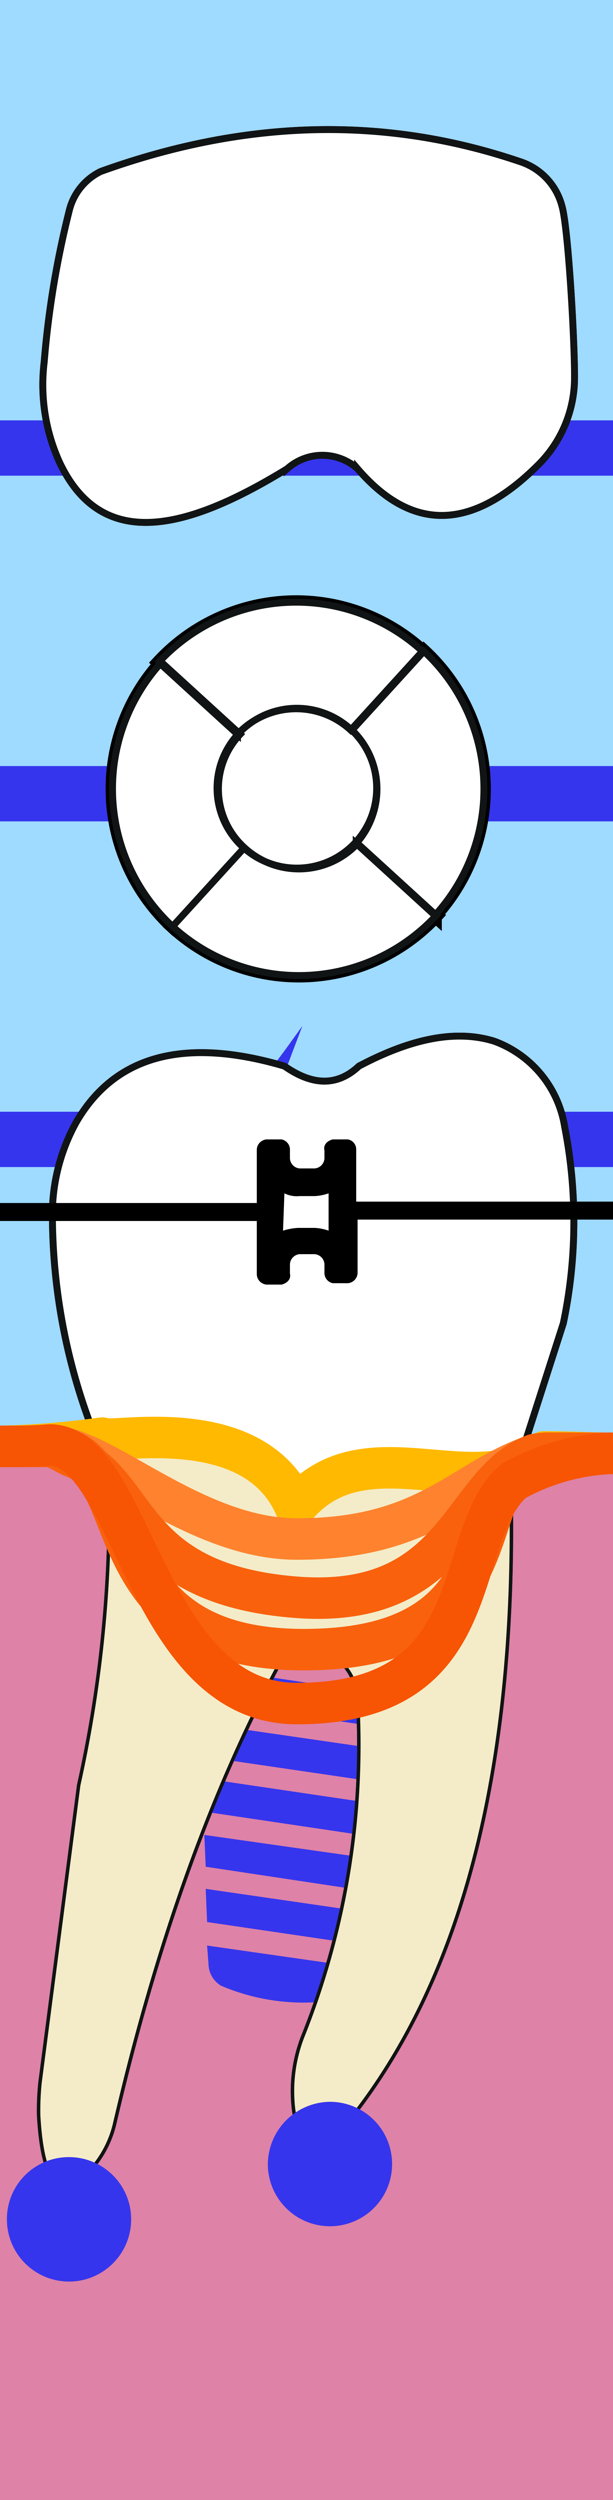 <svg xmlns="http://www.w3.org/2000/svg" viewBox="0 0 44.4 180.8"><title>47tooth</title><g class="Слой_2" data-name="Слой 2"><g class="Слой_1-2" data-name="Слой 1"><g class="_47" data-name="47"><path class="background" d="M0,0H44.4V180.8H0Z" style="fill:#9fdaff"/><path class="bone" d="M0,105.8H44.4v75H0Z" style="fill:#de82a7"/><path class="bridge" d="M44.4,84.4H0v-4H44.4Zm0-54H0v4H44.4Zm0,25H0v4H44.4Z" style="fill:#3535ed"/><path class="root" d="M7.8,104.5a92.4,92.4,0,0,1-2.1,24.6L2.9,150.6a19.27,19.27,0,0,0-.1,2.4c.3,5.2,1.6,5.9,3.5,4.2a7.6,7.6,0,0,0,2-3.6c2.9-12.5,6.8-23.7,11.9-33.2,1.3-1.3,2.6-1.4,3.7-.8a4,4,0,0,1,2,3.4A56.62,56.62,0,0,1,22,147.1a10.85,10.85,0,0,0-.8,4.7c.2,3.9,2,3.5,4.6.9C33.6,142.5,37.5,127.5,37,107" style="fill:#f4ecc8;stroke:#111414;stroke-miterlimit:10;stroke-width:0.25px"/><path class="rootCanal" d="M23.8,153.4c3.6-5.2,13.7-34.1,8.1-49.9-7.6-.2-11.3,0-19.8-.1,0,0-8.9,50.6-8.1,52.6,1,2.5,3.8-12.7,7.6-25.6,3-10.2,6.9-18.4,9-19.2,4.7-1.9,15.5,1.1,1.8,42.6C21.6,155.7,23.1,154.3,23.8,153.4Z" style="fill:#3535ed"/><path class="implant" d="M15.1,142a1.89,1.89,0,0,0,.9,1.6,15.23,15.23,0,0,0,12.2-.1,1.55,1.55,0,0,0,.8-.8l-14-2Zm-.1-3,14.3,2.1.1-2.4-14.5-2.1Zm-.1-4,14.6,2.2.1-2.4-14.8-2.1Zm-.2-4,14.8,2.2.1-2.4-14.9-2.2Zm-.2-4,15,2.2.1-2.4-15.2-2.2Zm-.2-4,15.3,2.2.1-2.4-15.5-2.3Zm-.1-5.1,15.6,2.3.1-2.4-15.8-2.3ZM14,115l15.9,2.3.1-2.6-16,.1Zm-1.6-3a1.42,1.42,0,0,0,.2.6,1.23,1.23,0,0,0,.8.4h1.1l15-.1h1c.6,0,.9-.4.9-1V110h-.5l-18.1.2h-.5Zm-.4-4.7a.89.89,0,0,0,.5.8.9.9,0,0,0,.5.1l18.1-.1a.76.76,0,0,0,.5-.2,1.05,1.05,0,0,0,.5-.9v-1.2a.92.92,0,0,0-.9-1l-18.1.2c-.6,0-.9.4-.9,1Z" style="fill:#3535ed"/><path class="rootMask" d="M7.8,104.5a92.4,92.4,0,0,1-2.1,24.6L2.9,150.6a19.27,19.27,0,0,0-.1,2.4c.3,5.2,1.6,5.9,3.5,4.2a7.6,7.6,0,0,0,2-3.6c2.9-12.5,6.8-23.7,11.9-33.2,1.3-1.3,2.6-1.4,3.7-.8a4,4,0,0,1,2,3.4A56.62,56.62,0,0,1,22,147.1a10.85,10.85,0,0,0-.8,4.7c.2,3.9,2,3.5,4.6.9C33.6,142.5,37.5,127.5,37,107" style="fill:#f4ecc8;stroke:#111414;stroke-miterlimit:10;stroke-width:0.25px"/><path class="coronaLingual" d="M5,15.3A67,67,0,0,0,3.2,26.2a13.54,13.54,0,0,0,1.1,7.2c3,6.4,9,5.1,16.5.5a3.82,3.82,0,0,1,5.1,0c3.7,4.3,8,4.8,13.1-.3a8.9,8.9,0,0,0,2.6-5.8c.1-1.7-.4-11.2-.9-12.9a4.59,4.59,0,0,0-3-3.2c-10-3.4-20.1-3-30.4.7A4.27,4.27,0,0,0,5,15.3Z" style="fill:#fff;stroke:#111414;stroke-miterlimit:10;stroke-width:0.5px"/><path class="coronaLingualIncisalDistal" d="M41,30.6a9.23,9.23,0,0,1-1.9,2.8,13.08,13.08,0,0,1-5.2,3.4V30.6Z" style="fill:#3535ed"/><path class="coronaLingualIncisalMiddle" d="M33.9,30.6v6.2c-3,.9-5.6-.3-8-3.1a3.82,3.82,0,0,0-5.1,0,25,25,0,0,1-8.2,3.6V30.5Z" style="fill:#3535ed"/><path class="coronaLingualIncisionMesial" d="M12.7,30.5v6.8c-3.6.7-6.5-.3-8.3-4.1a11.42,11.42,0,0,1-.9-2.6Z" style="fill:#3535ed"/><path class="coronaLingualMiddleDistal" d="M3.3,26a71.55,71.55,0,0,1,1.4-9.1h8V30.6H3.6A11.82,11.82,0,0,1,3.3,26Z" style="fill:#3535ed"/><path class="coronaLingualMiddleMiddle" d="M12.7,17H34V30.7H12.7Z" style="fill:#3535ed"/><path class="coronaLingualMiddleMesial" d="M41.2,17c.4,3.6.5,7.1.6,10.7a10.88,10.88,0,0,1-.7,3H33.9V17Z" style="fill:#3535ed"/><path class="coronaLingualCervicalDistal" d="M5,15.2a4.06,4.06,0,0,1,2.5-2.9,51.65,51.65,0,0,1,5.2-1.6V17h-8Z" style="fill:#3535ed"/><path class="coronaLingualCervicalMiddle" d="M33.9,10.4V17H12.7V10.7A42.3,42.3,0,0,1,33.9,10.4Z" style="fill:#3535ed"/><path class="coronaLingualCervicalMesial" d="M37.8,11.7a4.59,4.59,0,0,1,3,3.2,8.33,8.33,0,0,1,.3,2.2H33.8V10.6C35.1,10.9,36.4,11.3,37.8,11.7Z" style="fill:#3535ed"/><path class="coronaLabial" d="M5.5,81.2c2.7-4.7,7.6-6.3,15.1-4.1,2,1.4,3.8,1.5,5.4,0,3.6-1.9,6.9-2.7,9.8-1.8a7.91,7.91,0,0,1,5.1,6.2,35.73,35.73,0,0,1-.1,14.2l-2.7,8.4a6.39,6.39,0,0,1-.8,1.9,2.78,2.78,0,0,1-3.6,1.2c-.1-.1-.2-.1-.3-.2-2.9-1.9-5.8-2.7-8.8-.3-1.1,1.1-2.7,1.1-4.6,0-2.8-2.5-5.5-3.4-8.1-2.1a4.13,4.13,0,0,1-3.6.2,3.75,3.75,0,0,1-1.9-2.2A43.56,43.56,0,0,1,3.8,88.3,13.8,13.8,0,0,1,5.5,81.2Z" style="fill:#fff;stroke:#111414;stroke-miterlimit:10;stroke-width:0.5px"/><path class="coronaLabialIncisalDistal" d="M12.7,76.3v3.4H6.5A9.2,9.2,0,0,1,12.7,76.3Z" style="fill:#3535ed"/><path class="coronaLabialIncisalMiddle" d="M20.6,77.2c2,1.4,3.8,1.5,5.4,0a15.94,15.94,0,0,1,8-2.1v4.7H12.7V76.4A16.49,16.49,0,0,1,20.6,77.2Z" style="fill:#3535ed"/><path class="coronaLabialIncisionMesial" d="M35.8,75.4a7.27,7.27,0,0,1,4.5,4.4H33.9V75.1A6.28,6.28,0,0,1,35.8,75.4Z" style="fill:#3535ed"/><path class="coronaLabialMiddleDistal" d="M5.5,81.2a13,13,0,0,1,1-1.5h6.2V98H5.2A52.51,52.51,0,0,1,4,88.3,11.91,11.91,0,0,1,5.5,81.2Z" style="fill:#3535ed"/><path class="coronaLabialMiddleMiddle" d="M12.7,79.7H34V98H12.7Z" style="fill:#3535ed"/><path class="coronaLabialMiddleMesial" d="M40.3,79.7c.2.6.4,1.2.6,1.9a35.73,35.73,0,0,1-.1,14.2l-.7,2.3H33.9V79.8h6.4Z" style="fill:#3535ed"/><path class="coronaLabialCervicalDistal" d="M12.7,98.1v6.3c-.2.1-.5.2-.7.3a4.13,4.13,0,0,1-3.6.2,3.75,3.75,0,0,1-1.9-2.2,35,35,0,0,1-1.4-4.6Z" style="fill:#3535ed"/><path class="coronaLabialCervicalMiddle" d="M33.9,98.1v9.3l-.6-.3c-2.9-1.9-5.8-2.7-8.8-.3-1.1,1.1-2.7,1.1-4.6,0-2.6-2.3-5.1-3.2-7.4-2.4V98.1Z" style="fill:#3535ed"/><path class="coronaLabialCervicalMesial" d="M40,98.2l-2,6.1a6.39,6.39,0,0,1-.8,1.9,2.63,2.63,0,0,1-3.3,1.3V98.2Z" style="fill:#3535ed"/><path class="veneer" d="M24.5,83.2l-1.8-1.3c-2.7-2-2.8-2.4-1.6-5.6l.8-2.1L20.6,76c-2,2.7-2.4,2.8-5.5,1.6L13,76.8l1.8,1.4c2.7,2,2.8,2.4,1.6,5.6l-.8,2.1L17,84.1c2-2.7,2.4-2.8,5.5-1.6ZM23.2,95l-1.8-1.3c-1.6-1.2-1.7-1.4-1-3.3l.8-2.1-1.3,1.8c-1.2,1.6-1.4,1.7-3.3,1l-2.1-.8,1.8,1.4c1.6,1.2,1.7,1.4,1,3.3l-.8,2.1,1.3-1.8c1.2-1.6,1.4-1.7,3.3-1ZM12,92.2l-1.8-1.3c-1.6-1.2-1.7-1.4-1-3.3l.8-2.1L8.7,87.3c-1.2,1.6-1.4,1.7-3.3,1l-2.1-.8,1.8,1.3c1.6,1.2,1.7,1.4,1,3.3l-.8,2.1,1.3-1.8c1.2-1.6,1.4-1.7,3.3-1Zm23.5-8.7-1.8-1.3c-1.6-1.2-1.7-1.4-1-3.3l.8-2.1-1.3,1.8c-1.2,1.6-1.4,1.7-3.3,1l-2.1-.8,1.8,1.4c1.6,1.2,1.7,1.4,1,3.3l-.8,2.1,1.3-1.8c1.2-1.6,1.4-1.7,3.3-1ZM38.9,92l-1.8-1.4c-1.6-1.2-1.7-1.4-1-3.3l.8-2.1L35.6,87c-1.2,1.6-1.4,1.7-3.3,1l-2.1-.8L32,88.5c1.6,1.2,1.7,1.4,1,3.3l-.8,2.1,1.3-1.8c1.2-1.6,1.4-1.7,3.3-1Z" style="fill:#3535ed"/><path class="coronaTop" d="M17.7,61.3,12.5,67a13.56,13.56,0,0,0,19.1-.8h0L25.9,61A5.83,5.83,0,0,1,17.7,61.3Zm8.1-.3,5.7,5.2a13.56,13.56,0,0,0-.8-19.1l-5.2,5.7a5.92,5.92,0,0,1,.3,8.2Zm-.4-8.2,5.2-5.7a13.56,13.56,0,0,0-19.1.8l5.7,5.2A5.83,5.83,0,0,1,25.4,52.8Zm-7.7,8.5a5.74,5.74,0,0,1-.3-8.2l-5.7-5.2A13.56,13.56,0,0,0,12.5,67h0Zm-1.2-7.2A5.76,5.76,0,0,1,24.4,52a5.78,5.78,0,1,1-7.9,2.1Z" style="fill:#fff;stroke:#000;stroke-miterlimit:10"/><path class="coronaTopBuccal" d="M17.7,61.3,12.5,67a13.56,13.56,0,0,0,19.1-.8h0L25.9,61A5.83,5.83,0,0,1,17.7,61.3Z" style="fill:#3535ed"/><path class="coronaTopMedial" d="M25.8,61l5.7,5.2a13.56,13.56,0,0,0-.8-19.1l-5.2,5.7a5.92,5.92,0,0,1,.3,8.2Z" style="fill:#3535ed"/><path class="coronaTopLingual" d="M25.4,52.8l5.2-5.7a13.56,13.56,0,0,0-19.1.8l5.7,5.2A5.83,5.83,0,0,1,25.4,52.8Z" style="fill:#3535ed"/><path class="coronaTopDistal" d="M17.7,61.3a5.74,5.74,0,0,1-.3-8.2l-5.7-5.2A13.56,13.56,0,0,0,12.5,67h0Z" style="fill:#3535ed"/><path class="coronaTopOclusial" d="M16.5,54.1A5.76,5.76,0,0,1,24.4,52a5.78,5.78,0,1,1-7.9,2.1Z" style="fill:#3535ed"/><path class="silant" d="M13.6,65.2a19,19,0,0,0,6.9,1.2c5.8,0,9.2-2.2,9.2-5.4,0-2.7-2.2-4.2-6.4-5.4-3.2-.9-4.7-1.6-4.7-3.1,0-1.3,1.5-2.5,4.1-2.5a13.11,13.11,0,0,1,5,1l1.1-2.4a15.66,15.66,0,0,0-6-1.1c-5.3,0-8.4,2.4-8.4,5.3,0,2.2,2.1,4,6.5,5.1,3.3.9,4.5,1.8,4.5,3.3s-1.5,2.7-4.8,2.7a16.09,16.09,0,0,1-5.9-1.3Z" style="fill:#3535ed"/><path class="crown" d="M7.3,12.4c10.3-3.7,20.4-4.1,30.4-.7a4.59,4.59,0,0,1,3,3.2c.5,1.7,1,11.2.9,12.9A8.9,8.9,0,0,1,39,33.6c-5.1,5.1-9.4,4.6-13.1.3a3.82,3.82,0,0,0-5.1,0c-7.5,4.6-13.5,5.9-16.5-.5a13.54,13.54,0,0,1-1.1-7.2A67,67,0,0,1,5,15.3,4.27,4.27,0,0,1,7.3,12.4ZM3.8,88.3a43.56,43.56,0,0,0,2.6,14.3,3.75,3.75,0,0,0,1.9,2.2,4.13,4.13,0,0,0,3.6-.2c2.6-1.3,5.3-.4,8.1,2.1,1.9,1.1,3.5,1.1,4.6,0,3-2.4,5.9-1.6,8.8.3.1.1.2.1.3.2a2.78,2.78,0,0,0,3.6-1.2,6.39,6.39,0,0,0,.8-1.9l2.7-8.4a35.73,35.73,0,0,0,.1-14.2,7.91,7.91,0,0,0-5.1-6.2c-2.9-.9-6.2-.1-9.8,1.8-1.6,1.5-3.4,1.4-5.4,0-7.5-2.2-12.4-.6-15.1,4.1A13.8,13.8,0,0,0,3.8,88.3Zm13.9-27L12.5,67a13.56,13.56,0,0,0,19.1-.8h0L25.9,61A5.83,5.83,0,0,1,17.7,61.3Zm8.1-.3a5.92,5.92,0,0,0-.3-8.2l5.2-5.7a13.56,13.56,0,0,1,.8,19.1L25.8,61Zm-8.6-7.9-5.7-5.2a13.56,13.56,0,0,1,19.1-.8l-5.2,5.7A5.83,5.83,0,0,0,17.2,53.1ZM12.5,67h0a13.56,13.56,0,0,1-.8-19.1l5.7,5.2a5.74,5.74,0,0,0,.3,8.2Zm6.1-5a5.78,5.78,0,1,0,5.8-10,5.78,5.78,0,0,0-5.8,10Z" style="fill:#fff;stroke:#111414;stroke-miterlimit:10;stroke-width:0.5px"/><path class="braces" d="M20.6,86.3a2,2,0,0,0,1.1.2h1.1a3.55,3.55,0,0,0,1-.2h0V89a3.55,3.55,0,0,0-1-.2H21.6a4.25,4.25,0,0,0-1.1.2l.1-2.7h0m4.6-3.9H24.1c-.4.1-.7.4-.6.8v.5a.77.77,0,0,1-.7.8H21.7a.77.77,0,0,1-.7-.8v-.5a.76.76,0,0,0-.6-.8H19.3a.77.77,0,0,0-.7.8V87H0v1.3H18.6v3.8a.77.77,0,0,0,.7.8h1.1c.4-.1.7-.4.6-.8v-.6a.77.77,0,0,1,.7-.8h1.1a.77.77,0,0,1,.7.8V92a.76.76,0,0,0,.6.8h1.1a.77.77,0,0,0,.7-.8V88.2H44.4V86.9H25.8V83.1a.73.73,0,0,0-.6-.7Z"/><path class="gum" d="M44.4,105.1c-1.5,0-3.2-.1-5-.1-5,4-13-2-18,4-3-7-13.5-4.5-14-5a61.5,61.5,0,0,1-7.4.6" style="fill:none;stroke:#ffb900;stroke-linejoin:round;stroke-width:3px"/><path class="paradontit1" d="M44.4,105.1H40a4.48,4.48,0,0,0-1.2.1c-5.3,1.7-7.7,6.1-17.3,6.1-7.3,0-13.9-6.5-17.6-6.7H0" style="fill:none;stroke:#ff822e;stroke-linejoin:round;stroke-width:3px"/><path class="paradontit2" d="M44.4,105.1H40a5.28,5.28,0,0,0-1.3.1c-5.4,2-5.4,11.3-17.4,10.3s-11.2-8.1-15.9-10.1c-.6-.2-1.3-.8-2-.8H0" style="fill:none;stroke:#f9610d;stroke-linejoin:round;stroke-width:3px"/><path class="paradontit3" d="M44.4,105.1H40a5.28,5.28,0,0,0-1.3.1c-5.4,2-.7,14.1-16.7,14.1S10.6,105.1,3.8,104.6H0" style="fill:none;stroke:#f9610d;stroke-linejoin:round;stroke-width:3px"/><path class="paradontit4" d="M44.4,105.1a15.88,15.88,0,0,0-7.2,2c-4.6,4-1.5,16.1-15.7,16.1-11,0-11.9-18.7-17.9-18.7-1.2.1-1.8.1-3.6.1" style="fill:none;stroke:#f75403;stroke-linejoin:round;stroke-width:3px"/><path class="periodontit" d="M5,156a4.5,4.5,0,1,1-4.5,4.5A4.48,4.48,0,0,1,5,156Zm18.9-4a4.5,4.5,0,1,1-4.5,4.5A4.55,4.55,0,0,1,23.9,152Z" style="fill:#3535ed"/></g></g></g></svg>